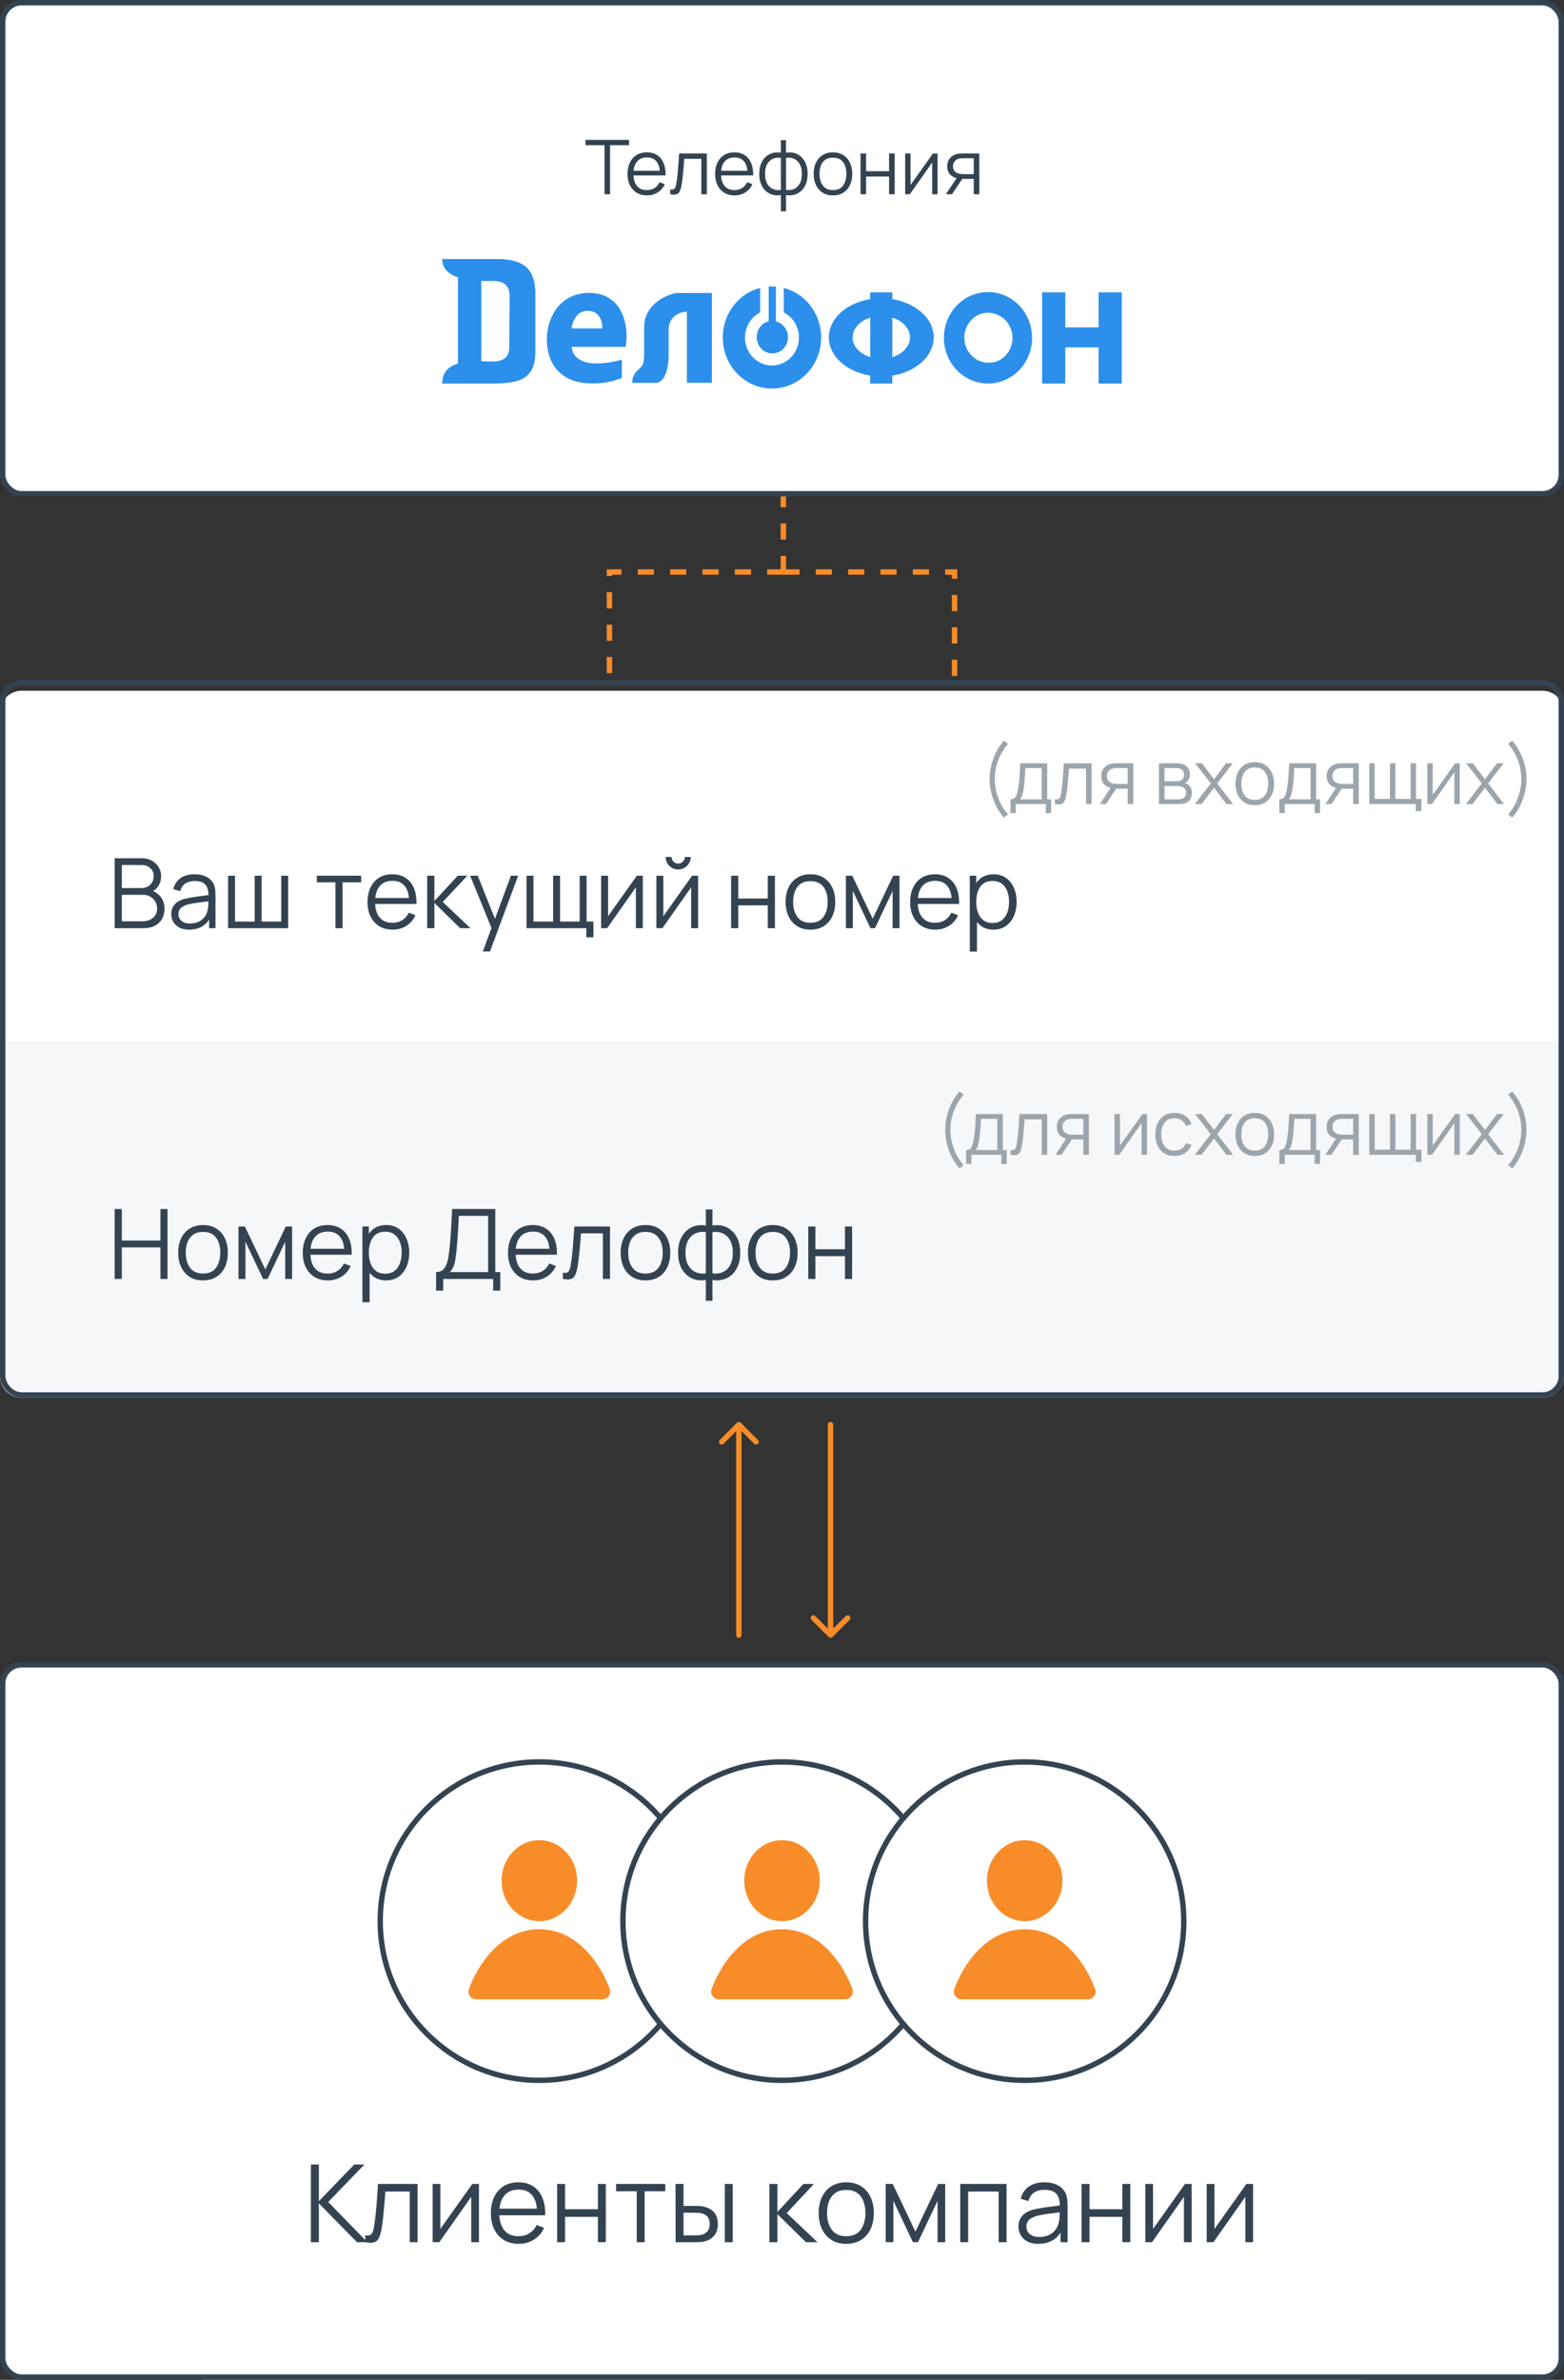 <svg width="290" height="441" viewBox="0 0 290 441" fill="none" xmlns="http://www.w3.org/2000/svg">
<rect x="0" y="0" width="290" height="441" fill="#333333" stroke="none"/>
<rect x="0.5" y="0.5" width="289" height="91" rx="3.5" fill="white" stroke="#344351"/>
<g clip-path="url(#clip0_7265_45647)">
<path d="M203.704 54.183V60.663H197.522V54.183H193.227V71.078H197.522V64.375H203.704V71.078H208V54.183H203.704Z" fill="#2B8FEB"/>
<path d="M184.61 54.245C183.268 54.007 181.889 54.114 180.596 54.557C178.706 55.214 177.114 56.564 176.116 58.353C175.119 60.143 174.787 62.248 175.181 64.274C175.576 66.299 176.67 68.106 178.258 69.354C179.847 70.602 181.82 71.205 183.807 71.051C185.794 70.896 187.659 69.994 189.05 68.515C190.441 67.035 191.263 65.079 191.362 63.015C191.46 60.951 190.829 58.921 189.585 57.306C188.342 55.691 186.573 54.602 184.61 54.245ZM184.289 67.102C183.156 67.372 181.967 67.175 180.972 66.553C179.976 65.932 179.252 64.933 178.953 63.769C178.654 62.604 178.802 61.365 179.367 60.312C179.932 59.258 180.869 58.474 181.981 58.123C182.771 57.898 183.606 57.898 184.396 58.123C185.363 58.387 186.218 58.978 186.823 59.803C187.429 60.628 187.752 61.64 187.739 62.677C187.727 63.714 187.381 64.716 186.756 65.526C186.13 66.335 185.262 66.904 184.289 67.143V67.102Z" fill="#2B8FEB"/>
<path d="M145.327 53.363V57.887C146.343 58.4 147.162 59.256 147.649 60.313C148.136 61.371 148.263 62.569 148.009 63.711C147.755 64.854 147.136 65.873 146.251 66.603C145.366 67.333 144.269 67.73 143.139 67.73C142.009 67.73 140.912 67.333 140.027 66.603C139.142 65.873 138.523 64.854 138.269 63.711C138.015 62.569 138.142 61.371 138.629 60.313C139.116 59.256 139.935 58.4 140.951 57.887V53.363C138.788 53.917 136.896 55.274 135.631 57.175C134.367 59.077 133.817 61.394 134.086 63.687C134.356 65.98 135.425 68.092 137.093 69.624C138.761 71.156 140.911 72.001 143.139 72.001C145.367 72.001 147.518 71.156 149.185 69.624C150.853 68.092 151.922 65.98 152.192 63.687C152.461 61.394 151.911 59.077 150.647 57.175C149.382 55.274 147.49 53.917 145.327 53.363Z" fill="#2B8FEB"/>
<path d="M140.364 63.035C140.458 63.568 140.69 64.065 141.034 64.472C141.378 64.88 141.823 65.183 142.32 65.35C142.817 65.517 143.348 65.542 143.857 65.421C144.367 65.301 144.835 65.04 145.213 64.666C145.591 64.292 145.865 63.819 146.004 63.297C146.144 62.775 146.146 62.223 146.008 61.7C145.87 61.178 145.599 60.703 145.222 60.328C144.846 59.952 144.379 59.689 143.87 59.566V53.079H142.532V59.538C141.809 59.717 141.181 60.177 140.777 60.823C140.372 61.468 140.222 62.25 140.357 63.008L140.364 63.035Z" fill="#2B8FEB"/>
<path d="M165.459 55.438V54.183H161.351V55.438C160.997 55.494 160.682 55.556 160.307 55.647C156.46 56.611 153.684 59.324 153.684 62.516C153.684 65.985 156.969 68.899 161.351 69.6V71.078H165.459V69.6C169.842 68.906 173.127 65.999 173.127 62.516C173.127 59.033 169.842 56.146 165.459 55.438ZM158.099 62.516C158.099 60.864 159.438 59.456 161.371 58.852V66.186C159.431 65.582 158.079 64.167 158.079 62.516H158.099ZM165.459 66.186V58.852C167.38 59.456 168.731 60.864 168.731 62.516C168.731 64.167 167.38 65.582 165.459 66.186Z" fill="#2B8FEB"/>
<path d="M92.297 48H82C82 49.832 83.271 50.845 84.917 51.4V67.358C83.264 67.872 82 68.912 82 71.077H91.481C94.211 71.077 96.111 70.73 97.188 70.022C98.861 68.919 99.269 67.247 99.269 65.027V54.37C99.269 50.081 97.268 48 92.297 48ZM94.425 64.361C94.425 66.116 93.408 66.997 91.354 66.997C90.765 66.997 90.016 66.963 89.253 66.949V52.059C90.103 52.094 90.865 52.059 91.414 52.059C93.47 52.059 94.496 52.984 94.492 54.834C94.492 56.708 94.425 62.571 94.425 64.361Z" fill="#2B8FEB"/>
<path d="M109.257 54.279C103.871 54.279 101.402 58.782 101.402 62.862C101.402 67.892 104.42 71.049 109.685 71.049C111.602 71.094 113.509 70.75 115.299 70.037V66.644C113.702 67.127 112.045 67.361 110.381 67.337C108.133 67.337 106.133 66.352 106.006 64.278H116.015C116.124 63.624 116.177 62.963 116.175 62.3C116.175 58.324 114.275 54.279 109.257 54.279ZM105.992 60.857C106.119 59.539 106.942 57.596 108.976 57.596C111.198 57.596 111.706 59.636 111.706 60.857H105.992Z" fill="#2B8FEB"/>
<path d="M124.632 54.487C122.624 55.049 119.446 56.93 119.446 60.586V65.617C119.446 67.913 118.938 67.906 118.068 68.787C117.787 69.064 117.567 69.401 117.424 69.775C117.28 70.149 117.217 70.551 117.238 70.952H121.561C123.16 70.952 123.983 68.565 123.983 65.63V60.947C123.981 60.155 124.282 59.394 124.819 58.831C125.462 58.207 126.29 57.828 127.167 57.755H127.368V70.938H131.998V54.286H125.642C125.298 54.308 124.959 54.376 124.632 54.487Z" fill="#2B8FEB"/>
</g>
<path d="M112.09 36V26.907H108.569V25.92H116.64V26.907H113.119V36H112.09ZM119.977 36.21C119.24 36.21 118.6 36.047 118.059 35.72C117.522 35.393 117.105 34.934 116.806 34.341C116.507 33.748 116.358 33.053 116.358 32.255C116.358 31.429 116.505 30.715 116.799 30.113C117.093 29.511 117.506 29.047 118.038 28.72C118.575 28.393 119.207 28.23 119.935 28.23C120.682 28.23 121.319 28.403 121.846 28.748C122.373 29.089 122.772 29.579 123.043 30.218C123.314 30.857 123.437 31.62 123.414 32.507H122.364V32.143C122.345 31.163 122.133 30.423 121.727 29.924C121.326 29.425 120.738 29.175 119.963 29.175C119.151 29.175 118.528 29.439 118.094 29.966C117.665 30.493 117.45 31.245 117.45 32.22C117.45 33.172 117.665 33.912 118.094 34.439C118.528 34.962 119.142 35.223 119.935 35.223C120.476 35.223 120.948 35.099 121.349 34.852C121.755 34.6 122.075 34.238 122.308 33.767L123.267 34.138C122.968 34.796 122.527 35.307 121.944 35.671C121.365 36.03 120.71 36.21 119.977 36.21ZM117.086 32.507V31.646H122.861V32.507H117.086ZM124.267 36V35.097C124.547 35.148 124.76 35.137 124.904 35.062C125.054 34.983 125.163 34.852 125.233 34.67C125.303 34.483 125.362 34.252 125.408 33.977C125.483 33.52 125.551 33.016 125.611 32.465C125.672 31.914 125.726 31.308 125.772 30.645C125.824 29.978 125.875 29.243 125.926 28.44H131.064V36H130.042V29.427H126.878C126.846 29.922 126.808 30.414 126.766 30.904C126.724 31.394 126.68 31.865 126.633 32.318C126.591 32.766 126.545 33.179 126.493 33.557C126.442 33.935 126.388 34.262 126.332 34.537C126.248 34.952 126.136 35.284 125.996 35.531C125.861 35.778 125.658 35.942 125.387 36.021C125.117 36.1 124.743 36.093 124.267 36ZM136.219 36.21C135.482 36.21 134.842 36.047 134.301 35.72C133.764 35.393 133.347 34.934 133.048 34.341C132.749 33.748 132.6 33.053 132.6 32.255C132.6 31.429 132.747 30.715 133.041 30.113C133.335 29.511 133.748 29.047 134.28 28.72C134.817 28.393 135.449 28.23 136.177 28.23C136.924 28.23 137.561 28.403 138.088 28.748C138.615 29.089 139.014 29.579 139.285 30.218C139.556 30.857 139.679 31.62 139.656 32.507H138.606V32.143C138.587 31.163 138.375 30.423 137.969 29.924C137.568 29.425 136.98 29.175 136.205 29.175C135.393 29.175 134.77 29.439 134.336 29.966C133.907 30.493 133.692 31.245 133.692 32.22C133.692 33.172 133.907 33.912 134.336 34.439C134.77 34.962 135.384 35.223 136.177 35.223C136.718 35.223 137.19 35.099 137.591 34.852C137.997 34.6 138.317 34.238 138.55 33.767L139.509 34.138C139.21 34.796 138.769 35.307 138.186 35.671C137.607 36.03 136.952 36.21 136.219 36.21ZM133.328 32.507V31.646H139.103V32.507H133.328ZM144.793 39.15V36.147C144.056 36.264 143.384 36.184 142.777 35.909C142.171 35.629 141.688 35.176 141.328 34.551C140.969 33.926 140.789 33.151 140.789 32.227C140.789 31.303 140.969 30.528 141.328 29.903C141.688 29.273 142.171 28.818 142.777 28.538C143.384 28.258 144.056 28.176 144.793 28.293V25.976H145.745V28.293C146.483 28.176 147.155 28.258 147.761 28.538C148.368 28.818 148.851 29.273 149.21 29.903C149.57 30.528 149.749 31.303 149.749 32.227C149.749 33.151 149.57 33.926 149.21 34.551C148.851 35.176 148.368 35.629 147.761 35.909C147.155 36.184 146.483 36.264 145.745 36.147V39.15H144.793ZM144.793 35.188V29.259C144.415 29.194 144.051 29.205 143.701 29.294C143.351 29.378 143.036 29.544 142.756 29.791C142.476 30.034 142.255 30.358 142.091 30.764C141.933 31.165 141.853 31.653 141.853 32.227C141.853 32.801 141.935 33.291 142.098 33.697C142.262 34.098 142.483 34.42 142.763 34.663C143.043 34.906 143.358 35.069 143.708 35.153C144.058 35.237 144.42 35.249 144.793 35.188ZM145.745 35.188C146.119 35.249 146.48 35.237 146.83 35.153C147.18 35.069 147.495 34.908 147.775 34.67C148.055 34.427 148.277 34.105 148.44 33.704C148.604 33.298 148.685 32.806 148.685 32.227C148.685 31.648 148.604 31.158 148.44 30.757C148.282 30.351 148.062 30.027 147.782 29.784C147.502 29.541 147.187 29.378 146.837 29.294C146.487 29.205 146.123 29.194 145.745 29.259V35.188ZM154.443 36.21C153.691 36.21 153.05 36.04 152.518 35.699C151.986 35.358 151.577 34.887 151.293 34.285C151.008 33.683 150.866 32.992 150.866 32.213C150.866 31.42 151.01 30.724 151.3 30.127C151.589 29.53 152 29.065 152.532 28.734C153.068 28.398 153.705 28.23 154.443 28.23C155.199 28.23 155.843 28.4 156.375 28.741C156.911 29.077 157.32 29.546 157.6 30.148C157.884 30.745 158.027 31.434 158.027 32.213C158.027 33.006 157.884 33.704 157.6 34.306C157.315 34.903 156.904 35.37 156.368 35.706C155.831 36.042 155.189 36.21 154.443 36.21ZM154.443 35.223C155.283 35.223 155.908 34.945 156.319 34.39C156.729 33.83 156.935 33.104 156.935 32.213C156.935 31.298 156.727 30.57 156.312 30.029C155.901 29.488 155.278 29.217 154.443 29.217C153.878 29.217 153.411 29.345 153.043 29.602C152.679 29.854 152.406 30.206 152.224 30.659C152.046 31.107 151.958 31.625 151.958 32.213C151.958 33.123 152.168 33.853 152.588 34.404C153.008 34.95 153.626 35.223 154.443 35.223ZM159.564 36V28.44H160.593V31.723H164.856V28.44H165.885V36H164.856V32.71H160.593V36H159.564ZM173.848 28.44V36H172.847V30.113L168.703 36H167.835V28.44H168.836V34.278L172.987 28.44H173.848ZM180.552 36V33.151H178.788C178.583 33.151 178.37 33.144 178.151 33.13C177.936 33.111 177.736 33.086 177.549 33.053C177.017 32.95 176.564 32.717 176.191 32.353C175.822 31.984 175.638 31.476 175.638 30.827C175.638 30.192 175.811 29.684 176.156 29.301C176.501 28.914 176.919 28.662 177.409 28.545C177.633 28.494 177.859 28.463 178.088 28.454C178.321 28.445 178.522 28.44 178.69 28.44H181.581L181.588 36H180.552ZM175.393 36L177.5 32.829H178.641L176.52 36H175.393ZM178.732 32.269H180.552V29.322H178.732C178.62 29.322 178.464 29.327 178.263 29.336C178.062 29.345 177.873 29.376 177.696 29.427C177.542 29.474 177.388 29.555 177.234 29.672C177.085 29.784 176.959 29.936 176.856 30.127C176.753 30.314 176.702 30.542 176.702 30.813C176.702 31.191 176.805 31.494 177.01 31.723C177.22 31.947 177.481 32.101 177.794 32.185C177.962 32.222 178.13 32.246 178.298 32.255C178.466 32.264 178.611 32.269 178.732 32.269Z" fill="#344351"/>
<path d="M145.252 106L145.252 92M145.252 106L177 106L177 126M145.252 106L113 106L113 126" stroke="#F88C28" stroke-dasharray="3 3"/>
<path d="M0 132C0 129.791 1.791 128 4 128H286C288.209 128 290 129.791 290 132V194H0V132Z" fill="white"/>
<path d="M21.26 172V159.04H26.264C26.99 159.04 27.623 159.19 28.163 159.49C28.703 159.79 29.123 160.195 29.423 160.705C29.723 161.209 29.873 161.767 29.873 162.379C29.873 163.075 29.687 163.696 29.315 164.242C28.943 164.782 28.445 165.157 27.821 165.367L27.803 164.926C28.643 165.166 29.303 165.586 29.783 166.186C30.263 166.786 30.503 167.512 30.503 168.364C30.503 169.114 30.344 169.762 30.026 170.308C29.708 170.848 29.261 171.265 28.685 171.559C28.109 171.853 27.44 172 26.678 172H21.26ZM22.592 170.731H26.354C26.882 170.731 27.356 170.638 27.776 170.452C28.196 170.26 28.526 169.99 28.766 169.642C29.012 169.294 29.135 168.874 29.135 168.382C29.135 167.902 29.024 167.47 28.802 167.086C28.58 166.702 28.277 166.396 27.893 166.168C27.515 165.934 27.083 165.817 26.597 165.817H22.592V170.731ZM22.592 164.566H26.255C26.669 164.566 27.047 164.473 27.389 164.287C27.731 164.095 28.001 163.834 28.199 163.504C28.403 163.174 28.505 162.793 28.505 162.361C28.505 161.749 28.292 161.251 27.866 160.867C27.446 160.483 26.909 160.291 26.255 160.291H22.592V164.566ZM35.08 172.27C34.348 172.27 33.733 172.138 33.235 171.874C32.743 171.61 32.374 171.259 32.128 170.821C31.882 170.383 31.759 169.906 31.759 169.39C31.759 168.862 31.864 168.412 32.074 168.04C32.29 167.662 32.581 167.353 32.947 167.113C33.319 166.873 33.748 166.69 34.234 166.564C34.726 166.444 35.269 166.339 35.863 166.249C36.463 166.153 37.048 166.072 37.618 166.006C38.194 165.934 38.698 165.865 39.13 165.799L38.662 166.087C38.68 165.127 38.494 164.416 38.104 163.954C37.714 163.492 37.036 163.261 36.07 163.261C35.404 163.261 34.84 163.411 34.378 163.711C33.922 164.011 33.601 164.485 33.415 165.133L32.128 164.755C32.35 163.885 32.797 163.21 33.469 162.73C34.141 162.25 35.014 162.01 36.088 162.01C36.976 162.01 37.729 162.178 38.347 162.514C38.971 162.844 39.412 163.324 39.67 163.954C39.79 164.236 39.868 164.551 39.904 164.899C39.94 165.247 39.958 165.601 39.958 165.961V172H38.779V169.561L39.121 169.705C38.791 170.539 38.278 171.175 37.582 171.613C36.886 172.051 36.052 172.27 35.08 172.27ZM35.233 171.127C35.851 171.127 36.391 171.016 36.853 170.794C37.315 170.572 37.687 170.269 37.969 169.885C38.251 169.495 38.434 169.057 38.518 168.571C38.59 168.259 38.629 167.917 38.635 167.545C38.641 167.167 38.644 166.885 38.644 166.699L39.148 166.96C38.698 167.02 38.209 167.08 37.681 167.14C37.159 167.2 36.643 167.269 36.133 167.347C35.629 167.425 35.173 167.518 34.765 167.626C34.489 167.704 34.222 167.815 33.964 167.959C33.706 168.097 33.493 168.283 33.325 168.517C33.163 168.751 33.082 169.042 33.082 169.39C33.082 169.672 33.151 169.945 33.289 170.209C33.433 170.473 33.661 170.692 33.973 170.866C34.291 171.04 34.711 171.127 35.233 171.127ZM42.292 172V162.28H43.579V170.776H47.224V162.28H48.511V170.776H52.147V162.28H53.434V172H42.292ZM62.2 172V163.504H58.753V162.28H66.97V163.504H63.523V172H62.2ZM72.799 172.27C71.851 172.27 71.029 172.06 70.333 171.64C69.643 171.22 69.106 170.629 68.722 169.867C68.338 169.105 68.146 168.211 68.146 167.185C68.146 166.123 68.335 165.205 68.713 164.431C69.091 163.657 69.622 163.06 70.306 162.64C70.996 162.22 71.809 162.01 72.745 162.01C73.705 162.01 74.524 162.232 75.202 162.676C75.88 163.114 76.393 163.744 76.741 164.566C77.089 165.388 77.248 166.369 77.218 167.509H75.868V167.041C75.844 165.781 75.571 164.83 75.049 164.188C74.533 163.546 73.777 163.225 72.781 163.225C71.737 163.225 70.936 163.564 70.378 164.242C69.826 164.92 69.55 165.886 69.55 167.14C69.55 168.364 69.826 169.315 70.378 169.993C70.936 170.665 71.725 171.001 72.745 171.001C73.441 171.001 74.047 170.842 74.563 170.524C75.085 170.2 75.496 169.735 75.796 169.129L77.029 169.606C76.645 170.452 76.078 171.109 75.328 171.577C74.584 172.039 73.741 172.27 72.799 172.27ZM69.082 167.509V166.402H76.507V167.509H69.082ZM79.206 172L79.215 162.28H80.547V166.96L84.885 162.28H86.649L82.095 167.14L87.243 172H85.317L80.547 167.32V172H79.206ZM89.531 176.32L91.412 171.217L91.439 172.729L87.182 162.28H88.586L92.078 171.019H91.502L94.724 162.28H96.074L90.854 176.32H89.531ZM108.716 173.683V172H97.628V162.28H98.915V170.776H102.56V162.28H103.847V170.776H107.483V162.28H108.77V170.776H110.039V173.683H108.716ZM119.193 162.28V172H117.906V164.431L112.578 172H111.462V162.28H112.749V169.786L118.086 162.28H119.193ZM125.751 161.128C125.325 161.128 124.935 161.023 124.581 160.813C124.227 160.603 123.945 160.324 123.735 159.976C123.531 159.622 123.429 159.232 123.429 158.806H124.527C124.527 159.142 124.647 159.43 124.887 159.67C125.127 159.91 125.415 160.03 125.751 160.03C126.093 160.03 126.381 159.91 126.615 159.67C126.855 159.43 126.975 159.142 126.975 158.806H128.073C128.073 159.232 127.968 159.622 127.758 159.976C127.554 160.324 127.275 160.603 126.921 160.813C126.567 161.023 126.177 161.128 125.751 161.128ZM129.441 162.28V172H128.154V164.431L122.826 172H121.71V162.28H122.997V169.786L128.334 162.28H129.441ZM135.562 172V162.28H136.885V166.501H142.366V162.28H143.689V172H142.366V167.77H136.885V172H135.562ZM150.264 172.27C149.298 172.27 148.473 172.051 147.789 171.613C147.105 171.175 146.58 170.569 146.214 169.795C145.848 169.021 145.665 168.133 145.665 167.131C145.665 166.111 145.851 165.217 146.223 164.449C146.595 163.681 147.123 163.084 147.807 162.658C148.497 162.226 149.316 162.01 150.264 162.01C151.236 162.01 152.064 162.229 152.748 162.667C153.438 163.099 153.963 163.702 154.323 164.476C154.689 165.244 154.872 166.129 154.872 167.131C154.872 168.151 154.689 169.048 154.323 169.822C153.957 170.59 153.429 171.19 152.739 171.622C152.049 172.054 151.224 172.27 150.264 172.27ZM150.264 171.001C151.344 171.001 152.148 170.644 152.676 169.93C153.204 169.21 153.468 168.277 153.468 167.131C153.468 165.955 153.201 165.019 152.667 164.323C152.139 163.627 151.338 163.279 150.264 163.279C149.538 163.279 148.938 163.444 148.464 163.774C147.996 164.098 147.645 164.551 147.411 165.133C147.183 165.709 147.069 166.375 147.069 167.131C147.069 168.301 147.339 169.24 147.879 169.948C148.419 170.65 149.214 171.001 150.264 171.001ZM156.849 172V162.28H158.028L161.817 170.236L165.615 162.28H166.785V172H165.507V165.106L162.24 172H161.403L158.136 165.106V172H156.849ZM173.416 172.27C172.468 172.27 171.646 172.06 170.95 171.64C170.26 171.22 169.723 170.629 169.339 169.867C168.955 169.105 168.763 168.211 168.763 167.185C168.763 166.123 168.952 165.205 169.33 164.431C169.708 163.657 170.239 163.06 170.923 162.64C171.613 162.22 172.426 162.01 173.362 162.01C174.322 162.01 175.141 162.232 175.819 162.676C176.497 163.114 177.01 163.744 177.358 164.566C177.706 165.388 177.865 166.369 177.835 167.509H176.485V167.041C176.461 165.781 176.188 164.83 175.666 164.188C175.15 163.546 174.394 163.225 173.398 163.225C172.354 163.225 171.553 163.564 170.995 164.242C170.443 164.92 170.167 165.886 170.167 167.14C170.167 168.364 170.443 169.315 170.995 169.993C171.553 170.665 172.342 171.001 173.362 171.001C174.058 171.001 174.664 170.842 175.18 170.524C175.702 170.2 176.113 169.735 176.413 169.129L177.646 169.606C177.262 170.452 176.695 171.109 175.945 171.577C175.201 172.039 174.358 172.27 173.416 172.27ZM169.699 167.509V166.402H177.124V167.509H169.699ZM184.197 172.27C183.303 172.27 182.547 172.045 181.929 171.595C181.311 171.139 180.843 170.524 180.525 169.75C180.207 168.97 180.048 168.097 180.048 167.131C180.048 166.147 180.207 165.271 180.525 164.503C180.849 163.729 181.323 163.12 181.947 162.676C182.571 162.232 183.339 162.01 184.251 162.01C185.139 162.01 185.901 162.235 186.537 162.685C187.173 163.135 187.659 163.747 187.995 164.521C188.337 165.295 188.508 166.165 188.508 167.131C188.508 168.103 188.337 168.976 187.995 169.75C187.653 170.524 187.161 171.139 186.519 171.595C185.877 172.045 185.103 172.27 184.197 172.27ZM179.823 176.32V162.28H181.011V169.597H181.155V176.32H179.823ZM184.062 171.037C184.74 171.037 185.304 170.866 185.754 170.524C186.204 170.182 186.54 169.717 186.762 169.129C186.99 168.535 187.104 167.869 187.104 167.131C187.104 166.399 186.993 165.739 186.771 165.151C186.549 164.563 186.21 164.098 185.754 163.756C185.304 163.414 184.731 163.243 184.035 163.243C183.357 163.243 182.793 163.408 182.343 163.738C181.899 164.068 181.566 164.527 181.344 165.115C181.122 165.697 181.011 166.369 181.011 167.131C181.011 167.881 181.122 168.553 181.344 169.147C181.566 169.735 181.902 170.197 182.352 170.533C182.802 170.869 183.372 171.037 184.062 171.037Z" fill="#344351"/>
<path d="M186.144 151.513C185.593 150.883 185.12 150.178 184.723 149.399C184.331 148.624 184.028 147.81 183.813 146.956C183.603 146.102 183.5 145.243 183.505 144.38C183.5 143.517 183.603 142.658 183.813 141.804C184.028 140.945 184.331 140.129 184.723 139.354C185.12 138.579 185.593 137.877 186.144 137.247L186.9 137.835C186.359 138.484 185.906 139.165 185.542 139.879C185.178 140.588 184.905 141.321 184.723 142.077C184.546 142.833 184.455 143.601 184.45 144.38C184.455 145.15 184.548 145.918 184.73 146.683C184.917 147.444 185.19 148.183 185.549 148.902C185.913 149.616 186.363 150.286 186.9 150.911L186.144 151.513ZM187.365 150.68V148.118C187.795 148.118 188.103 147.98 188.289 147.705C188.476 147.425 188.628 146.979 188.744 146.368C188.824 145.971 188.889 145.544 188.94 145.087C188.992 144.63 189.036 144.107 189.073 143.519C189.111 142.926 189.146 142.233 189.178 141.44H194.176V148.118H194.904V150.68H193.91V149H188.352V150.68H187.365ZM189.108 148.118H193.154V142.322H190.13C190.116 142.677 190.095 143.052 190.067 143.449C190.044 143.846 190.014 144.242 189.976 144.639C189.944 145.036 189.904 145.409 189.857 145.759C189.815 146.104 189.764 146.408 189.703 146.669C189.633 147.005 189.556 147.292 189.472 147.53C189.393 147.768 189.272 147.964 189.108 148.118ZM195.606 149V148.097C195.886 148.148 196.099 148.137 196.243 148.062C196.393 147.983 196.502 147.852 196.572 147.67C196.642 147.483 196.701 147.252 196.747 146.977C196.822 146.52 196.89 146.016 196.95 145.465C197.011 144.914 197.065 144.308 197.111 143.645C197.163 142.978 197.214 142.243 197.265 141.44H202.403V149H201.381V142.427H198.217C198.185 142.922 198.147 143.414 198.105 143.904C198.063 144.394 198.019 144.865 197.972 145.318C197.93 145.766 197.884 146.179 197.832 146.557C197.781 146.935 197.727 147.262 197.671 147.537C197.587 147.952 197.475 148.284 197.335 148.531C197.2 148.778 196.997 148.942 196.726 149.021C196.456 149.1 196.082 149.093 195.606 149ZM209.098 149V146.151H207.334C207.129 146.151 206.916 146.144 206.697 146.13C206.482 146.111 206.282 146.086 206.095 146.053C205.563 145.95 205.11 145.717 204.737 145.353C204.368 144.984 204.184 144.476 204.184 143.827C204.184 143.192 204.357 142.684 204.702 142.301C205.047 141.914 205.465 141.662 205.955 141.545C206.179 141.494 206.405 141.463 206.634 141.454C206.867 141.445 207.068 141.44 207.236 141.44H210.127L210.134 149H209.098ZM203.939 149L206.046 145.829H207.187L205.066 149H203.939ZM207.278 145.269H209.098V142.322H207.278C207.166 142.322 207.01 142.327 206.809 142.336C206.608 142.345 206.419 142.376 206.242 142.427C206.088 142.474 205.934 142.555 205.78 142.672C205.631 142.784 205.505 142.936 205.402 143.127C205.299 143.314 205.248 143.542 205.248 143.813C205.248 144.191 205.351 144.494 205.556 144.723C205.766 144.947 206.027 145.101 206.34 145.185C206.508 145.222 206.676 145.246 206.844 145.255C207.012 145.264 207.157 145.269 207.278 145.269ZM214.893 149V141.44H218.008C218.167 141.44 218.358 141.449 218.582 141.468C218.811 141.487 219.023 141.522 219.219 141.573C219.644 141.685 219.984 141.914 220.241 142.259C220.502 142.604 220.633 143.02 220.633 143.505C220.633 143.776 220.591 144.018 220.507 144.233C220.428 144.443 220.313 144.625 220.164 144.779C220.094 144.858 220.017 144.928 219.933 144.989C219.849 145.045 219.767 145.092 219.688 145.129C219.837 145.157 219.998 145.222 220.171 145.325C220.442 145.484 220.647 145.698 220.787 145.969C220.927 146.235 220.997 146.559 220.997 146.942C220.997 147.46 220.873 147.882 220.626 148.209C220.379 148.536 220.047 148.76 219.632 148.881C219.445 148.932 219.242 148.965 219.023 148.979C218.808 148.993 218.605 149 218.414 149H214.893ZM215.929 148.125H218.365C218.463 148.125 218.587 148.118 218.736 148.104C218.885 148.085 219.018 148.062 219.135 148.034C219.41 147.964 219.611 147.824 219.737 147.614C219.868 147.399 219.933 147.166 219.933 146.914C219.933 146.583 219.835 146.312 219.639 146.102C219.448 145.887 219.191 145.757 218.869 145.71C218.762 145.687 218.65 145.673 218.533 145.668C218.416 145.663 218.311 145.661 218.218 145.661H215.929V148.125ZM215.929 144.779H218.043C218.164 144.779 218.3 144.772 218.449 144.758C218.603 144.739 218.736 144.709 218.848 144.667C219.091 144.583 219.268 144.438 219.38 144.233C219.497 144.028 219.555 143.804 219.555 143.561C219.555 143.295 219.492 143.062 219.366 142.861C219.245 142.66 219.06 142.52 218.813 142.441C218.645 142.38 218.463 142.345 218.267 142.336C218.076 142.327 217.954 142.322 217.903 142.322H215.929V144.779ZM221.552 149L224.506 145.178L221.615 141.44H222.847L225.108 144.387L227.348 141.44H228.58L225.689 145.178L228.65 149H227.411L225.108 145.969L222.791 149H221.552ZM232.658 149.21C231.907 149.21 231.265 149.04 230.733 148.699C230.201 148.358 229.793 147.887 229.508 147.285C229.224 146.683 229.081 145.992 229.081 145.213C229.081 144.42 229.226 143.724 229.515 143.127C229.805 142.53 230.215 142.065 230.747 141.734C231.284 141.398 231.921 141.23 232.658 141.23C233.414 141.23 234.058 141.4 234.59 141.741C235.127 142.077 235.535 142.546 235.815 143.148C236.1 143.745 236.242 144.434 236.242 145.213C236.242 146.006 236.1 146.704 235.815 147.306C235.531 147.903 235.12 148.37 234.583 148.706C234.047 149.042 233.405 149.21 232.658 149.21ZM232.658 148.223C233.498 148.223 234.124 147.945 234.534 147.39C234.945 146.83 235.15 146.104 235.15 145.213C235.15 144.298 234.943 143.57 234.527 143.029C234.117 142.488 233.494 142.217 232.658 142.217C232.094 142.217 231.627 142.345 231.258 142.602C230.894 142.854 230.621 143.206 230.439 143.659C230.262 144.107 230.173 144.625 230.173 145.213C230.173 146.123 230.383 146.853 230.803 147.404C231.223 147.95 231.842 148.223 232.658 148.223ZM237.227 150.68V148.118C237.656 148.118 237.964 147.98 238.151 147.705C238.337 147.425 238.489 146.979 238.606 146.368C238.685 145.971 238.75 145.544 238.802 145.087C238.853 144.63 238.897 144.107 238.935 143.519C238.972 142.926 239.007 142.233 239.04 141.44H244.038V148.118H244.766V150.68H243.772V149H238.214V150.68H237.227ZM238.97 148.118H243.016V142.322H239.992C239.978 142.677 239.957 143.052 239.929 143.449C239.905 143.846 239.875 144.242 239.838 144.639C239.805 145.036 239.765 145.409 239.719 145.759C239.677 146.104 239.625 146.408 239.565 146.669C239.495 147.005 239.418 147.292 239.334 147.53C239.254 147.768 239.133 147.964 238.97 148.118ZM250.907 149V146.151H249.142C248.937 146.151 248.725 146.144 248.506 146.13C248.291 146.111 248.09 146.086 247.904 146.053C247.372 145.95 246.919 145.717 246.546 145.353C246.177 144.984 245.993 144.476 245.993 143.827C245.993 143.192 246.165 142.684 246.511 142.301C246.856 141.914 247.274 141.662 247.764 141.545C247.988 141.494 248.214 141.463 248.443 141.454C248.676 141.445 248.877 141.44 249.044 141.44H251.936L251.943 149H250.907ZM245.748 149L247.855 145.829H248.996L246.875 149H245.748ZM249.087 145.269H250.907V142.322H249.087C248.975 142.322 248.818 142.327 248.618 142.336C248.417 142.345 248.228 142.376 248.051 142.427C247.897 142.474 247.743 142.555 247.589 142.672C247.439 142.784 247.313 142.936 247.211 143.127C247.108 143.314 247.057 143.542 247.057 143.813C247.057 144.191 247.159 144.494 247.365 144.723C247.575 144.947 247.836 145.101 248.149 145.185C248.317 145.222 248.485 145.246 248.653 145.255C248.821 145.264 248.965 145.269 249.087 145.269ZM262.523 150.309V149H253.899V141.44H254.9V148.048H257.735V141.44H258.736V148.048H261.564V141.44H262.565V148.048H263.552V150.309H262.523ZM270.672 141.44V149H269.671V143.113L265.527 149H264.659V141.44H265.66V147.278L269.811 141.44H270.672ZM271.796 149L274.75 145.178L271.859 141.44H273.091L275.352 144.387L277.592 141.44H278.824L275.933 145.178L278.894 149H277.655L275.352 145.969L273.035 149H271.796ZM280.404 151.513L279.648 150.911C280.185 150.286 280.633 149.616 280.992 148.902C281.356 148.183 281.629 147.444 281.811 146.683C281.998 145.918 282.093 145.15 282.098 144.38C282.093 143.601 282 142.833 281.818 142.077C281.641 141.321 281.37 140.588 281.006 139.879C280.642 139.165 280.189 138.484 279.648 137.835L280.404 137.247C280.955 137.877 281.426 138.579 281.818 139.354C282.215 140.129 282.518 140.945 282.728 141.804C282.943 142.658 283.048 143.517 283.043 144.38C283.048 145.243 282.943 146.102 282.728 146.956C282.518 147.81 282.215 148.624 281.818 149.399C281.426 150.178 280.955 150.883 280.404 151.513Z" fill="#9CA5AC"/>
<path d="M0 193H290V255C290 257.209 288.209 259 286 259H4C1.791 259 0 257.209 0 255V193Z" fill="#F6F7F8"/>
<path d="M21.26 237V224.04H22.583V229.881H29.747V224.04H31.061V237H29.747V231.15H22.583V237H21.26ZM37.641 237.27C36.675 237.27 35.85 237.051 35.166 236.613C34.482 236.175 33.957 235.569 33.591 234.795C33.225 234.021 33.042 233.133 33.042 232.131C33.042 231.111 33.228 230.217 33.6 229.449C33.972 228.681 34.5 228.084 35.184 227.658C35.874 227.226 36.693 227.01 37.641 227.01C38.613 227.01 39.441 227.229 40.125 227.667C40.815 228.099 41.34 228.702 41.7 229.476C42.066 230.244 42.249 231.129 42.249 232.131C42.249 233.151 42.066 234.048 41.7 234.822C41.334 235.59 40.806 236.19 40.116 236.622C39.426 237.054 38.601 237.27 37.641 237.27ZM37.641 236.001C38.721 236.001 39.525 235.644 40.053 234.93C40.581 234.21 40.845 233.277 40.845 232.131C40.845 230.955 40.578 230.019 40.044 229.323C39.516 228.627 38.715 228.279 37.641 228.279C36.915 228.279 36.315 228.444 35.841 228.774C35.373 229.098 35.022 229.551 34.788 230.133C34.56 230.709 34.446 231.375 34.446 232.131C34.446 233.301 34.716 234.24 35.256 234.948C35.796 235.65 36.591 236.001 37.641 236.001ZM44.226 237V227.28H45.405L49.194 235.236L52.992 227.28H54.162V237H52.884V230.106L49.617 237H48.78L45.513 230.106V237H44.226ZM60.793 237.27C59.845 237.27 59.023 237.06 58.327 236.64C57.637 236.22 57.1 235.629 56.716 234.867C56.332 234.105 56.14 233.211 56.14 232.185C56.14 231.123 56.329 230.205 56.707 229.431C57.085 228.657 57.616 228.06 58.3 227.64C58.99 227.22 59.803 227.01 60.739 227.01C61.699 227.01 62.518 227.232 63.196 227.676C63.874 228.114 64.387 228.744 64.735 229.566C65.083 230.388 65.242 231.369 65.212 232.509H63.862V232.041C63.838 230.781 63.565 229.83 63.043 229.188C62.527 228.546 61.771 228.225 60.775 228.225C59.731 228.225 58.93 228.564 58.372 229.242C57.82 229.92 57.544 230.886 57.544 232.14C57.544 233.364 57.82 234.315 58.372 234.993C58.93 235.665 59.719 236.001 60.739 236.001C61.435 236.001 62.041 235.842 62.557 235.524C63.079 235.2 63.49 234.735 63.79 234.129L65.023 234.606C64.639 235.452 64.072 236.109 63.322 236.577C62.578 237.039 61.735 237.27 60.793 237.27ZM57.076 232.509V231.402H64.501V232.509H57.076ZM71.574 237.27C70.68 237.27 69.924 237.045 69.306 236.595C68.688 236.139 68.22 235.524 67.902 234.75C67.584 233.97 67.425 233.097 67.425 232.131C67.425 231.147 67.584 230.271 67.902 229.503C68.226 228.729 68.7 228.12 69.324 227.676C69.948 227.232 70.716 227.01 71.628 227.01C72.516 227.01 73.278 227.235 73.914 227.685C74.55 228.135 75.036 228.747 75.372 229.521C75.714 230.295 75.885 231.165 75.885 232.131C75.885 233.103 75.714 233.976 75.372 234.75C75.03 235.524 74.538 236.139 73.896 236.595C73.254 237.045 72.48 237.27 71.574 237.27ZM67.2 241.32V227.28H68.388V234.597H68.532V241.32H67.2ZM71.439 236.037C72.117 236.037 72.681 235.866 73.131 235.524C73.581 235.182 73.917 234.717 74.139 234.129C74.367 233.535 74.481 232.869 74.481 232.131C74.481 231.399 74.37 230.739 74.148 230.151C73.926 229.563 73.587 229.098 73.131 228.756C72.681 228.414 72.108 228.243 71.412 228.243C70.734 228.243 70.17 228.408 69.72 228.738C69.276 229.068 68.943 229.527 68.721 230.115C68.499 230.697 68.388 231.369 68.388 232.131C68.388 232.881 68.499 233.553 68.721 234.147C68.943 234.735 69.279 235.197 69.729 235.533C70.179 235.869 70.749 236.037 71.439 236.037ZM80.862 239.16V235.731C81.366 235.731 81.771 235.605 82.077 235.353C82.383 235.095 82.617 234.753 82.779 234.327C82.941 233.901 83.064 233.424 83.148 232.896C83.232 232.362 83.304 231.822 83.364 231.276C83.448 230.478 83.514 229.707 83.562 228.963C83.616 228.219 83.661 227.448 83.697 226.65C83.739 225.852 83.787 224.979 83.841 224.031L91.833 224.04V235.731H92.76V239.16H91.446V237H82.185V239.16H80.862ZM83.391 235.731H90.51V225.309L85.074 225.3C85.038 226.032 85.002 226.74 84.966 227.424C84.93 228.108 84.888 228.798 84.84 229.494C84.792 230.19 84.729 230.916 84.651 231.672C84.585 232.362 84.507 232.965 84.417 233.481C84.327 233.997 84.201 234.438 84.039 234.804C83.883 235.17 83.667 235.479 83.391 235.731ZM98.85 237.27C97.902 237.27 97.08 237.06 96.384 236.64C95.694 236.22 95.157 235.629 94.773 234.867C94.389 234.105 94.197 233.211 94.197 232.185C94.197 231.123 94.386 230.205 94.764 229.431C95.142 228.657 95.673 228.06 96.357 227.64C97.047 227.22 97.86 227.01 98.796 227.01C99.756 227.01 100.575 227.232 101.253 227.676C101.931 228.114 102.444 228.744 102.792 229.566C103.14 230.388 103.299 231.369 103.269 232.509H101.919V232.041C101.895 230.781 101.622 229.83 101.1 229.188C100.584 228.546 99.828 228.225 98.832 228.225C97.788 228.225 96.987 228.564 96.429 229.242C95.877 229.92 95.601 230.886 95.601 232.14C95.601 233.364 95.877 234.315 96.429 234.993C96.987 235.665 97.776 236.001 98.796 236.001C99.492 236.001 100.098 235.842 100.614 235.524C101.136 235.2 101.547 234.735 101.847 234.129L103.08 234.606C102.696 235.452 102.129 236.109 101.379 236.577C100.635 237.039 99.792 237.27 98.85 237.27ZM95.133 232.509V231.402H102.558V232.509H95.133ZM104.366 237V235.839C104.726 235.905 104.999 235.89 105.185 235.794C105.377 235.692 105.518 235.524 105.608 235.29C105.698 235.05 105.773 234.753 105.833 234.399C105.929 233.811 106.016 233.163 106.094 232.455C106.172 231.747 106.241 230.967 106.301 230.115C106.367 229.257 106.433 228.312 106.499 227.28H113.105V237H111.791V228.549H107.723C107.681 229.185 107.633 229.818 107.579 230.448C107.525 231.078 107.468 231.684 107.408 232.266C107.354 232.842 107.294 233.373 107.228 233.859C107.162 234.345 107.093 234.765 107.021 235.119C106.913 235.653 106.769 236.079 106.589 236.397C106.415 236.715 106.154 236.925 105.806 237.027C105.458 237.129 104.978 237.12 104.366 237ZM119.678 237.27C118.712 237.27 117.887 237.051 117.203 236.613C116.519 236.175 115.994 235.569 115.628 234.795C115.262 234.021 115.079 233.133 115.079 232.131C115.079 231.111 115.265 230.217 115.637 229.449C116.009 228.681 116.537 228.084 117.221 227.658C117.911 227.226 118.73 227.01 119.678 227.01C120.65 227.01 121.478 227.229 122.162 227.667C122.852 228.099 123.377 228.702 123.737 229.476C124.103 230.244 124.286 231.129 124.286 232.131C124.286 233.151 124.103 234.048 123.737 234.822C123.371 235.59 122.843 236.19 122.153 236.622C121.463 237.054 120.638 237.27 119.678 237.27ZM119.678 236.001C120.758 236.001 121.562 235.644 122.09 234.93C122.618 234.21 122.882 233.277 122.882 232.131C122.882 230.955 122.615 230.019 122.081 229.323C121.553 228.627 120.752 228.279 119.678 228.279C118.952 228.279 118.352 228.444 117.878 228.774C117.41 229.098 117.059 229.551 116.825 230.133C116.597 230.709 116.483 231.375 116.483 232.131C116.483 233.301 116.753 234.24 117.293 234.948C117.833 235.65 118.628 236.001 119.678 236.001ZM130.88 241.05V237.189C129.932 237.339 129.068 237.237 128.288 236.883C127.508 236.523 126.887 235.941 126.425 235.137C125.963 234.333 125.732 233.337 125.732 232.149C125.732 230.961 125.963 229.965 126.425 229.161C126.887 228.351 127.508 227.766 128.288 227.406C129.068 227.046 129.932 226.941 130.88 227.091V224.112H132.104V227.091C133.052 226.941 133.916 227.046 134.696 227.406C135.476 227.766 136.097 228.351 136.559 229.161C137.021 229.965 137.252 230.961 137.252 232.149C137.252 233.337 137.021 234.333 136.559 235.137C136.097 235.941 135.476 236.523 134.696 236.883C133.916 237.237 133.052 237.339 132.104 237.189V241.05H130.88ZM130.88 235.956V228.333C130.394 228.249 129.926 228.264 129.476 228.378C129.026 228.486 128.621 228.699 128.261 229.017C127.901 229.329 127.616 229.746 127.406 230.268C127.202 230.784 127.1 231.411 127.1 232.149C127.1 232.887 127.205 233.517 127.415 234.039C127.625 234.555 127.91 234.969 128.27 235.281C128.63 235.593 129.035 235.803 129.485 235.911C129.935 236.019 130.4 236.034 130.88 235.956ZM132.104 235.956C132.584 236.034 133.049 236.019 133.499 235.911C133.949 235.803 134.354 235.596 134.714 235.29C135.074 234.978 135.359 234.564 135.569 234.048C135.779 233.526 135.884 232.893 135.884 232.149C135.884 231.405 135.779 230.775 135.569 230.259C135.365 229.737 135.083 229.32 134.723 229.008C134.363 228.696 133.958 228.486 133.508 228.378C133.058 228.264 132.59 228.249 132.104 228.333V235.956ZM143.286 237.27C142.32 237.27 141.495 237.051 140.811 236.613C140.127 236.175 139.602 235.569 139.236 234.795C138.87 234.021 138.687 233.133 138.687 232.131C138.687 231.111 138.873 230.217 139.245 229.449C139.617 228.681 140.145 228.084 140.829 227.658C141.519 227.226 142.338 227.01 143.286 227.01C144.258 227.01 145.086 227.229 145.77 227.667C146.46 228.099 146.985 228.702 147.345 229.476C147.711 230.244 147.894 231.129 147.894 232.131C147.894 233.151 147.711 234.048 147.345 234.822C146.979 235.59 146.451 236.19 145.761 236.622C145.071 237.054 144.246 237.27 143.286 237.27ZM143.286 236.001C144.366 236.001 145.17 235.644 145.698 234.93C146.226 234.21 146.49 233.277 146.49 232.131C146.49 230.955 146.223 230.019 145.689 229.323C145.161 228.627 144.36 228.279 143.286 228.279C142.56 228.279 141.96 228.444 141.486 228.774C141.018 229.098 140.667 229.551 140.433 230.133C140.205 230.709 140.091 231.375 140.091 232.131C140.091 233.301 140.361 234.24 140.901 234.948C141.441 235.65 142.236 236.001 143.286 236.001ZM149.87 237V227.28H151.193V231.501H156.674V227.28H157.997V237H156.674V232.77H151.193V237H149.87Z" fill="#344351"/>
<path d="M177.913 216.513C177.363 215.883 176.889 215.178 176.492 214.399C176.1 213.624 175.797 212.81 175.582 211.956C175.372 211.102 175.27 210.243 175.274 209.38C175.27 208.517 175.372 207.658 175.582 206.804C175.797 205.945 176.1 205.129 176.492 204.354C176.889 203.579 177.363 202.877 177.913 202.247L178.669 202.835C178.128 203.484 177.675 204.165 177.311 204.879C176.947 205.588 176.674 206.321 176.492 207.077C176.315 207.833 176.224 208.601 176.219 209.38C176.224 210.15 176.317 210.918 176.499 211.683C176.686 212.444 176.959 213.183 177.318 213.902C177.682 214.616 178.133 215.286 178.669 215.911L177.913 216.513ZM179.135 215.68V213.118C179.564 213.118 179.872 212.98 180.059 212.705C180.246 212.425 180.397 211.979 180.514 211.368C180.593 210.971 180.659 210.544 180.71 210.087C180.761 209.63 180.806 209.107 180.843 208.519C180.88 207.926 180.915 207.233 180.948 206.44H185.946V213.118H186.674V215.68H185.68V214H180.122V215.68H179.135ZM180.878 213.118H184.924V207.322H181.9C181.886 207.677 181.865 208.052 181.837 208.449C181.814 208.846 181.783 209.242 181.746 209.639C181.713 210.036 181.674 210.409 181.627 210.759C181.585 211.104 181.534 211.408 181.473 211.669C181.403 212.005 181.326 212.292 181.242 212.53C181.163 212.768 181.041 212.964 180.878 213.118ZM187.376 214V213.097C187.656 213.148 187.868 213.137 188.013 213.062C188.162 212.983 188.272 212.852 188.342 212.67C188.412 212.483 188.47 212.252 188.517 211.977C188.591 211.52 188.659 211.016 188.72 210.465C188.78 209.914 188.834 209.308 188.881 208.645C188.932 207.978 188.983 207.243 189.035 206.44H194.173V214H193.151V207.427H189.987C189.954 207.922 189.917 208.414 189.875 208.904C189.833 209.394 189.788 209.865 189.742 210.318C189.7 210.766 189.653 211.179 189.602 211.557C189.55 211.935 189.497 212.262 189.441 212.537C189.357 212.952 189.245 213.284 189.105 213.531C188.969 213.778 188.766 213.942 188.496 214.021C188.225 214.1 187.852 214.093 187.376 214ZM200.867 214V211.151H199.103C198.898 211.151 198.686 211.144 198.466 211.13C198.252 211.111 198.051 211.086 197.864 211.053C197.332 210.95 196.88 210.717 196.506 210.353C196.138 209.984 195.953 209.476 195.953 208.827C195.953 208.192 196.126 207.684 196.471 207.301C196.817 206.914 197.234 206.662 197.724 206.545C197.948 206.494 198.175 206.463 198.403 206.454C198.637 206.445 198.837 206.44 199.005 206.44H201.896L201.903 214H200.867ZM195.708 214L197.815 210.829H198.956L196.835 214H195.708ZM199.047 210.269H200.867V207.322H199.047C198.935 207.322 198.779 207.327 198.578 207.336C198.378 207.345 198.189 207.376 198.011 207.427C197.857 207.474 197.703 207.555 197.549 207.672C197.4 207.784 197.274 207.936 197.171 208.127C197.069 208.314 197.017 208.542 197.017 208.813C197.017 209.191 197.12 209.494 197.325 209.723C197.535 209.947 197.797 210.101 198.109 210.185C198.277 210.222 198.445 210.246 198.613 210.255C198.781 210.264 198.926 210.269 199.047 210.269ZM212.675 206.44V214H211.674V208.113L207.53 214H206.662V206.44H207.663V212.278L211.814 206.44H212.675ZM217.776 214.21C217.015 214.21 216.371 214.04 215.844 213.699C215.317 213.358 214.915 212.889 214.64 212.292C214.369 211.69 214.229 210.999 214.22 210.22C214.229 209.427 214.374 208.731 214.654 208.134C214.934 207.532 215.338 207.065 215.865 206.734C216.392 206.398 217.032 206.23 217.783 206.23C218.548 206.23 219.213 206.417 219.778 206.79C220.347 207.163 220.737 207.674 220.947 208.323L219.939 208.645C219.762 208.192 219.479 207.842 219.092 207.595C218.709 207.343 218.271 207.217 217.776 207.217C217.221 207.217 216.761 207.345 216.397 207.602C216.033 207.854 215.762 208.206 215.585 208.659C215.408 209.112 215.317 209.632 215.312 210.22C215.321 211.125 215.531 211.853 215.942 212.404C216.353 212.95 216.964 213.223 217.776 213.223C218.289 213.223 218.726 213.106 219.085 212.873C219.449 212.635 219.724 212.29 219.911 211.837L220.947 212.145C220.667 212.817 220.256 213.33 219.715 213.685C219.174 214.035 218.527 214.21 217.776 214.21ZM221.552 214L224.506 210.178L221.615 206.44H222.847L225.108 209.387L227.348 206.44H228.58L225.689 210.178L228.65 214H227.411L225.108 210.969L222.791 214H221.552ZM232.658 214.21C231.907 214.21 231.265 214.04 230.733 213.699C230.201 213.358 229.793 212.887 229.508 212.285C229.224 211.683 229.081 210.992 229.081 210.213C229.081 209.42 229.226 208.724 229.515 208.127C229.805 207.53 230.215 207.065 230.747 206.734C231.284 206.398 231.921 206.23 232.658 206.23C233.414 206.23 234.058 206.4 234.59 206.741C235.127 207.077 235.535 207.546 235.815 208.148C236.1 208.745 236.242 209.434 236.242 210.213C236.242 211.006 236.1 211.704 235.815 212.306C235.531 212.903 235.12 213.37 234.583 213.706C234.047 214.042 233.405 214.21 232.658 214.21ZM232.658 213.223C233.498 213.223 234.124 212.945 234.534 212.39C234.945 211.83 235.15 211.104 235.15 210.213C235.15 209.298 234.943 208.57 234.527 208.029C234.117 207.488 233.494 207.217 232.658 207.217C232.094 207.217 231.627 207.345 231.258 207.602C230.894 207.854 230.621 208.206 230.439 208.659C230.262 209.107 230.173 209.625 230.173 210.213C230.173 211.123 230.383 211.853 230.803 212.404C231.223 212.95 231.842 213.223 232.658 213.223ZM237.227 215.68V213.118C237.656 213.118 237.964 212.98 238.151 212.705C238.337 212.425 238.489 211.979 238.606 211.368C238.685 210.971 238.75 210.544 238.802 210.087C238.853 209.63 238.897 209.107 238.935 208.519C238.972 207.926 239.007 207.233 239.04 206.44H244.038V213.118H244.766V215.68H243.772V214H238.214V215.68H237.227ZM238.97 213.118H243.016V207.322H239.992C239.978 207.677 239.957 208.052 239.929 208.449C239.905 208.846 239.875 209.242 239.838 209.639C239.805 210.036 239.765 210.409 239.719 210.759C239.677 211.104 239.625 211.408 239.565 211.669C239.495 212.005 239.418 212.292 239.334 212.53C239.254 212.768 239.133 212.964 238.97 213.118ZM250.907 214V211.151H249.142C248.937 211.151 248.725 211.144 248.506 211.13C248.291 211.111 248.09 211.086 247.904 211.053C247.372 210.95 246.919 210.717 246.546 210.353C246.177 209.984 245.993 209.476 245.993 208.827C245.993 208.192 246.165 207.684 246.511 207.301C246.856 206.914 247.274 206.662 247.764 206.545C247.988 206.494 248.214 206.463 248.443 206.454C248.676 206.445 248.877 206.44 249.044 206.44H251.936L251.943 214H250.907ZM245.748 214L247.855 210.829H248.996L246.875 214H245.748ZM249.087 210.269H250.907V207.322H249.087C248.975 207.322 248.818 207.327 248.618 207.336C248.417 207.345 248.228 207.376 248.051 207.427C247.897 207.474 247.743 207.555 247.589 207.672C247.439 207.784 247.313 207.936 247.211 208.127C247.108 208.314 247.057 208.542 247.057 208.813C247.057 209.191 247.159 209.494 247.365 209.723C247.575 209.947 247.836 210.101 248.149 210.185C248.317 210.222 248.485 210.246 248.653 210.255C248.821 210.264 248.965 210.269 249.087 210.269ZM262.523 215.309V214H253.899V206.44H254.9V213.048H257.735V206.44H258.736V213.048H261.564V206.44H262.565V213.048H263.552V215.309H262.523ZM270.672 206.44V214H269.671V208.113L265.527 214H264.659V206.44H265.66V212.278L269.811 206.44H270.672ZM271.796 214L274.75 210.178L271.859 206.44H273.091L275.352 209.387L277.592 206.44H278.824L275.933 210.178L278.894 214H277.655L275.352 210.969L273.035 214H271.796ZM280.404 216.513L279.648 215.911C280.185 215.286 280.633 214.616 280.992 213.902C281.356 213.183 281.629 212.444 281.811 211.683C281.998 210.918 282.093 210.15 282.098 209.38C282.093 208.601 282 207.833 281.818 207.077C281.641 206.321 281.37 205.588 281.006 204.879C280.642 204.165 280.189 203.484 279.648 202.835L280.404 202.247C280.955 202.877 281.426 203.579 281.818 204.354C282.215 205.129 282.518 205.945 282.728 206.804C282.943 207.658 283.048 208.517 283.043 209.38C283.048 210.243 282.943 211.102 282.728 211.956C282.518 212.81 282.215 213.624 281.818 214.399C281.426 215.178 280.955 215.883 280.404 216.513Z" fill="#9CA5AC"/>
<rect x="0.5" y="126.5" width="289" height="132" rx="3.5" stroke="#344351"/>
<path d="M154.5 264C154.5 263.724 154.276 263.5 154 263.5C153.724 263.5 153.5 263.724 153.5 264L154.5 264ZM153.646 303.354C153.842 303.549 154.158 303.549 154.354 303.354L157.536 300.172C157.731 299.976 157.731 299.66 157.536 299.464C157.34 299.269 157.024 299.269 156.828 299.464L154 302.293L151.172 299.464C150.976 299.269 150.66 299.269 150.464 299.464C150.269 299.66 150.269 299.976 150.464 300.172L153.646 303.354ZM153.5 264L153.5 303L154.5 303L154.5 264L153.5 264Z" fill="#F88C28"/>
<path d="M136.5 303C136.5 303.276 136.724 303.5 137 303.5C137.276 303.5 137.5 303.276 137.5 303L136.5 303ZM137.354 263.646C137.158 263.451 136.842 263.451 136.646 263.646L133.464 266.828C133.269 267.024 133.269 267.34 133.464 267.536C133.66 267.731 133.976 267.731 134.172 267.536L137 264.707L139.828 267.536C140.024 267.731 140.34 267.731 140.536 267.536C140.731 267.34 140.731 267.024 140.536 266.828L137.354 263.646ZM137.5 303L137.5 264L136.5 264L136.5 303L137.5 303Z" fill="#F88C28"/>
<rect x="0.5" y="308.5" width="289" height="132" rx="3.5" fill="white"/>
<path d="M34 375H256V437C256 439.209 254.209 441 252 441H38C35.791 441 34 439.209 34 437V375Z" fill="white"/>
<path d="M57.65 415.5V401.1H59.12V407.9L65.69 401.1H67.57L60.86 408.05L68.12 415.5H66.2L59.12 408.3V415.5H57.65ZM67.724 415.5V414.21C68.124 414.283 68.428 414.267 68.634 414.16C68.848 414.047 69.004 413.86 69.104 413.6C69.204 413.333 69.288 413.003 69.354 412.61C69.461 411.957 69.558 411.237 69.644 410.45C69.731 409.663 69.808 408.797 69.874 407.85C69.948 406.897 70.021 405.847 70.094 404.7H77.434V415.5H75.974V406.11H71.454C71.408 406.817 71.354 407.52 71.294 408.22C71.234 408.92 71.171 409.593 71.104 410.24C71.044 410.88 70.978 411.47 70.904 412.01C70.831 412.55 70.754 413.017 70.674 413.41C70.554 414.003 70.394 414.477 70.194 414.83C70.001 415.183 69.711 415.417 69.324 415.53C68.938 415.643 68.404 415.633 67.724 415.5ZM88.808 404.7V415.5H87.378V407.09L81.458 415.5H80.218V404.7H81.648V413.04L87.578 404.7H88.808ZM96.185 415.8C95.132 415.8 94.218 415.567 93.445 415.1C92.678 414.633 92.082 413.977 91.655 413.13C91.228 412.283 91.015 411.29 91.015 410.15C91.015 408.97 91.225 407.95 91.645 407.09C92.065 406.23 92.655 405.567 93.415 405.1C94.181 404.633 95.085 404.4 96.125 404.4C97.192 404.4 98.102 404.647 98.855 405.14C99.608 405.627 100.178 406.327 100.565 407.24C100.952 408.153 101.128 409.243 101.095 410.51H99.595V409.99C99.568 408.59 99.265 407.533 98.685 406.82C98.112 406.107 97.272 405.75 96.165 405.75C95.005 405.75 94.115 406.127 93.495 406.88C92.882 407.633 92.575 408.707 92.575 410.1C92.575 411.46 92.882 412.517 93.495 413.27C94.115 414.017 94.992 414.39 96.125 414.39C96.898 414.39 97.572 414.213 98.145 413.86C98.725 413.5 99.181 412.983 99.515 412.31L100.885 412.84C100.458 413.78 99.828 414.51 98.995 415.03C98.168 415.543 97.231 415.8 96.185 415.8ZM92.055 410.51V409.28H100.305V410.51H92.055ZM103.304 415.5V404.7H104.774V409.39H110.864V404.7H112.334V415.5H110.864V410.8H104.774V415.5H103.304ZM118.06 415.5V406.06H114.23V404.7H123.36V406.06H119.53V415.5H118.06ZM125.277 415.5L125.257 404.7H126.737V408.77H128.617C128.931 408.77 129.237 408.777 129.537 408.79C129.837 408.803 130.107 408.83 130.347 408.87C130.881 408.977 131.354 409.157 131.767 409.41C132.181 409.663 132.507 410.013 132.747 410.46C132.987 410.9 133.107 411.457 133.107 412.13C133.107 413.057 132.867 413.787 132.387 414.32C131.907 414.853 131.304 415.2 130.577 415.36C130.304 415.42 130.007 415.46 129.687 415.48C129.367 415.493 129.054 415.5 128.747 415.5H125.277ZM126.737 414.24H128.687C128.907 414.24 129.157 414.233 129.437 414.22C129.717 414.207 129.964 414.17 130.177 414.11C130.537 414.01 130.861 413.81 131.147 413.51C131.441 413.203 131.587 412.743 131.587 412.13C131.587 411.523 131.447 411.067 131.167 410.76C130.887 410.447 130.514 410.24 130.047 410.14C129.834 410.093 129.607 410.063 129.367 410.05C129.134 410.037 128.907 410.03 128.687 410.03H126.737V414.24ZM134.397 415.5V404.7H135.867V415.5H134.397ZM142.66 415.5L142.67 404.7H144.15V409.9L148.97 404.7H150.93L145.87 410.1L151.59 415.5H149.45L144.15 410.3V415.5H142.66ZM156.906 415.8C155.833 415.8 154.916 415.557 154.156 415.07C153.396 414.583 152.813 413.91 152.406 413.05C151.999 412.19 151.796 411.203 151.796 410.09C151.796 408.957 152.003 407.963 152.416 407.11C152.829 406.257 153.416 405.593 154.176 405.12C154.943 404.64 155.853 404.4 156.906 404.4C157.986 404.4 158.906 404.643 159.666 405.13C160.433 405.61 161.016 406.28 161.416 407.14C161.823 407.993 162.026 408.977 162.026 410.09C162.026 411.223 161.823 412.22 161.416 413.08C161.009 413.933 160.423 414.6 159.656 415.08C158.889 415.56 157.973 415.8 156.906 415.8ZM156.906 414.39C158.106 414.39 158.999 413.993 159.586 413.2C160.173 412.4 160.466 411.363 160.466 410.09C160.466 408.783 160.169 407.743 159.576 406.97C158.989 406.197 158.099 405.81 156.906 405.81C156.099 405.81 155.433 405.993 154.906 406.36C154.386 406.72 153.996 407.223 153.736 407.87C153.483 408.51 153.356 409.25 153.356 410.09C153.356 411.39 153.656 412.433 154.256 413.22C154.856 414 155.739 414.39 156.906 414.39ZM164.222 415.5V404.7H165.532L169.742 413.54L173.962 404.7H175.262V415.5H173.842V407.84L170.212 415.5H169.282L165.652 407.84V415.5H164.222ZM178.05 415.5V404.7H186.64V415.5H185.17V406.11H179.52V415.5H178.05ZM192.537 415.8C191.724 415.8 191.04 415.653 190.487 415.36C189.94 415.067 189.53 414.677 189.257 414.19C188.984 413.703 188.847 413.173 188.847 412.6C188.847 412.013 188.964 411.513 189.197 411.1C189.437 410.68 189.76 410.337 190.167 410.07C190.58 409.803 191.057 409.6 191.597 409.46C192.144 409.327 192.747 409.21 193.407 409.11C194.074 409.003 194.724 408.913 195.357 408.84C195.997 408.76 196.557 408.683 197.037 408.61L196.517 408.93C196.537 407.863 196.33 407.073 195.897 406.56C195.464 406.047 194.71 405.79 193.637 405.79C192.897 405.79 192.27 405.957 191.757 406.29C191.25 406.623 190.894 407.15 190.687 407.87L189.257 407.45C189.504 406.483 190 405.733 190.747 405.2C191.494 404.667 192.464 404.4 193.657 404.4C194.644 404.4 195.48 404.587 196.167 404.96C196.86 405.327 197.35 405.86 197.637 406.56C197.77 406.873 197.857 407.223 197.897 407.61C197.937 407.997 197.957 408.39 197.957 408.79V415.5H196.647V412.79L197.027 412.95C196.66 413.877 196.09 414.583 195.317 415.07C194.544 415.557 193.617 415.8 192.537 415.8ZM192.707 414.53C193.394 414.53 193.994 414.407 194.507 414.16C195.02 413.913 195.434 413.577 195.747 413.15C196.06 412.717 196.264 412.23 196.357 411.69C196.437 411.343 196.48 410.963 196.487 410.55C196.494 410.13 196.497 409.817 196.497 409.61L197.057 409.9C196.557 409.967 196.014 410.033 195.427 410.1C194.847 410.167 194.274 410.243 193.707 410.33C193.147 410.417 192.64 410.52 192.187 410.64C191.88 410.727 191.584 410.85 191.297 411.01C191.01 411.163 190.774 411.37 190.587 411.63C190.407 411.89 190.317 412.213 190.317 412.6C190.317 412.913 190.394 413.217 190.547 413.51C190.707 413.803 190.96 414.047 191.307 414.24C191.66 414.433 192.127 414.53 192.707 414.53ZM200.55 415.5V404.7H202.02V409.39H208.11V404.7H209.58V415.5H208.11V410.8H202.02V415.5H200.55ZM220.957 404.7V415.5H219.527V407.09L213.607 415.5H212.367V404.7H213.797V413.04L219.727 404.7H220.957ZM232.343 404.7V415.5H230.913V407.09L224.993 415.5H223.753V404.7H225.183V413.04L231.113 404.7H232.343Z" fill="#344351"/>
<circle cx="100" cy="356" r="29.5" fill="white" stroke="#344351"/>
<ellipse cx="100" cy="348.5" rx="7" ry="7.5" fill="#F88C28"/>
<path d="M111.678 370H88.322C87.659 370 87.181 369.367 87.412 368.745C88.968 364.535 93.053 358 100 358C106.947 358 111.032 364.535 112.589 368.745C112.818 369.367 112.341 370 111.678 370Z" fill="#F88C28" stroke="#F88C28"/>
<circle cx="145" cy="356" r="29.5" fill="white" stroke="#344351"/>
<ellipse cx="145" cy="348.5" rx="7" ry="7.5" fill="#F88C28"/>
<path d="M156.678 370H133.322C132.659 370 132.182 369.367 132.411 368.745C133.968 364.535 138.053 358 145 358C151.947 358 156.032 364.535 157.589 368.745C157.818 369.367 157.341 370 156.678 370Z" fill="#F88C28" stroke="#F88C28"/>
<circle cx="190" cy="356" r="29.5" fill="white" stroke="#344351"/>
<ellipse cx="190" cy="348.5" rx="7" ry="7.5" fill="#F88C28"/>
<path d="M201.678 370H178.322C177.659 370 177.182 369.367 177.411 368.745C178.968 364.535 183.053 358 190 358C196.947 358 201.032 364.535 202.589 368.745C202.818 369.367 202.341 370 201.678 370Z" fill="#F88C28" stroke="#F88C28"/>
<rect x="0.5" y="308.5" width="289" height="132" rx="3.5" stroke="#344351"/>
<defs>
<clipPath id="clip0_7265_45647">
<rect width="126" height="24" fill="white" transform="translate(82 48)"/>
</clipPath>
</defs>
</svg>
